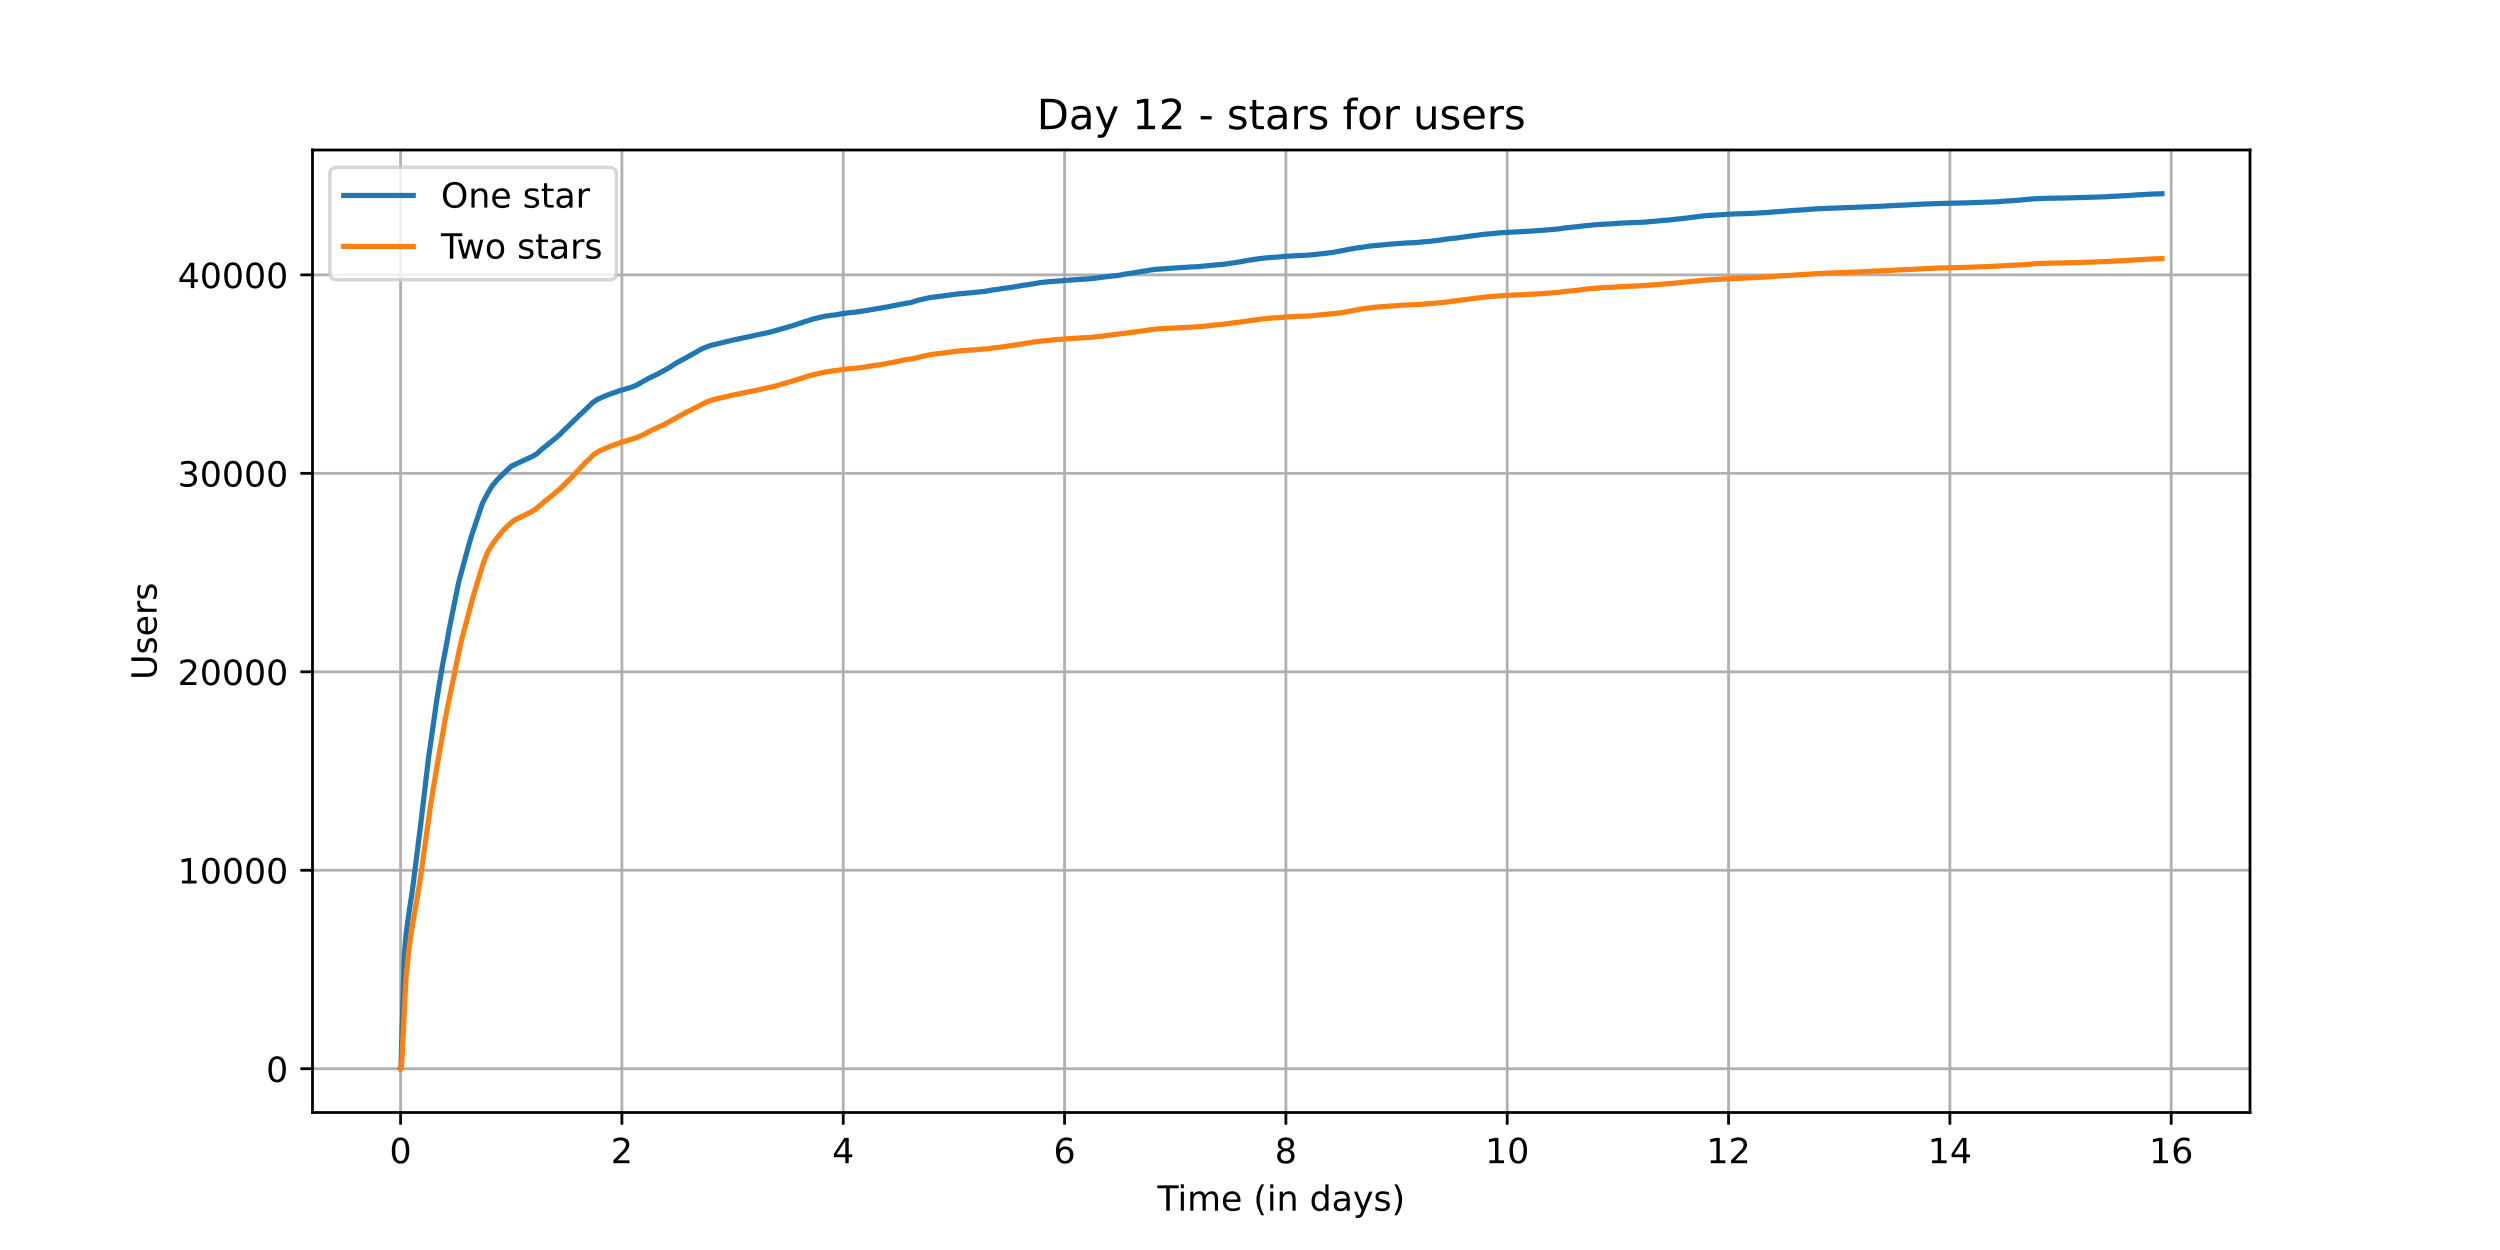 <?xml version="1.0" encoding="utf-8" standalone="no"?>
<!DOCTYPE svg PUBLIC "-//W3C//DTD SVG 1.1//EN"
  "http://www.w3.org/Graphics/SVG/1.1/DTD/svg11.dtd">
<!-- Created with matplotlib (https://matplotlib.org/) -->
<svg height="360pt" version="1.1" viewBox="0 0 720 360" width="720pt" xmlns="http://www.w3.org/2000/svg" xmlns:xlink="http://www.w3.org/1999/xlink">
 <defs>
  <style type="text/css">*{stroke-linecap:butt;stroke-linejoin:round;}</style>
 </defs>
 <g id="figure_1">
  <g id="patch_1">
   <path d="M 0 360 
L 720 360 
L 720 0 
L 0 0 
z
" style="fill:#ffffff;"/>
  </g>
  <g id="axes_1">
   <g id="patch_2">
    <path d="M 90 320.4 
L 648 320.4 
L 648 43.2 
L 90 43.2 
z
" style="fill:#ffffff;"/>
   </g>
   <g id="matplotlib.axis_1">
    <g id="xtick_1">
     <g id="line2d_1">
      <path clip-path="url(#p2340f9e978)" d="M 115.364 320.4 
L 115.364 43.2 
" style="fill:none;stroke:#b0b0b0;stroke-linecap:square;stroke-width:0.8;"/>
     </g>
     <g id="line2d_2">
      <defs>
       <path d="M 0 0 
L 0 3.5 
" id="m870598b0ab" style="stroke:#000000;stroke-width:0.8;"/>
      </defs>
      <g>
       <use style="stroke:#000000;stroke-width:0.8;" x="115.364" xlink:href="#m870598b0ab" y="320.4"/>
      </g>
     </g>
     <g id="text_1">
      <!-- 0 -->
      <g transform="translate(112.182 334.998)scale(0.1 -0.1)">
       <defs>
        <path d="M 31.781 66.406 
Q 24.172 66.406 20.328 58.906 
Q 16.5 51.422 16.5 36.375 
Q 16.5 21.391 20.328 13.891 
Q 24.172 6.391 31.781 6.391 
Q 39.453 6.391 43.281 13.891 
Q 47.125 21.391 47.125 36.375 
Q 47.125 51.422 43.281 58.906 
Q 39.453 66.406 31.781 66.406 
z
M 31.781 74.219 
Q 44.047 74.219 50.516 64.516 
Q 56.984 54.828 56.984 36.375 
Q 56.984 17.969 50.516 8.266 
Q 44.047 -1.422 31.781 -1.422 
Q 19.531 -1.422 13.062 8.266 
Q 6.594 17.969 6.594 36.375 
Q 6.594 54.828 13.062 64.516 
Q 19.531 74.219 31.781 74.219 
z
" id="DejaVuSans-48"/>
       </defs>
       <use xlink:href="#DejaVuSans-48"/>
      </g>
     </g>
    </g>
    <g id="xtick_2">
     <g id="line2d_3">
      <path clip-path="url(#p2340f9e978)" d="M 179.106 320.4 
L 179.106 43.2 
" style="fill:none;stroke:#b0b0b0;stroke-linecap:square;stroke-width:0.8;"/>
     </g>
     <g id="line2d_4">
      <g>
       <use style="stroke:#000000;stroke-width:0.8;" x="179.106" xlink:href="#m870598b0ab" y="320.4"/>
      </g>
     </g>
     <g id="text_2">
      <!-- 2 -->
      <g transform="translate(175.925 334.998)scale(0.1 -0.1)">
       <defs>
        <path d="M 19.188 8.297 
L 53.609 8.297 
L 53.609 0 
L 7.328 0 
L 7.328 8.297 
Q 12.938 14.109 22.625 23.891 
Q 32.328 33.688 34.812 36.531 
Q 39.547 41.844 41.422 45.531 
Q 43.312 49.219 43.312 52.781 
Q 43.312 58.594 39.234 62.25 
Q 35.156 65.922 28.609 65.922 
Q 23.969 65.922 18.812 64.312 
Q 13.672 62.703 7.812 59.422 
L 7.812 69.391 
Q 13.766 71.781 18.938 73 
Q 24.125 74.219 28.422 74.219 
Q 39.75 74.219 46.484 68.547 
Q 53.219 62.891 53.219 53.422 
Q 53.219 48.922 51.531 44.891 
Q 49.859 40.875 45.406 35.406 
Q 44.188 33.984 37.641 27.219 
Q 31.109 20.453 19.188 8.297 
z
" id="DejaVuSans-50"/>
       </defs>
       <use xlink:href="#DejaVuSans-50"/>
      </g>
     </g>
    </g>
    <g id="xtick_3">
     <g id="line2d_5">
      <path clip-path="url(#p2340f9e978)" d="M 242.849 320.4 
L 242.849 43.2 
" style="fill:none;stroke:#b0b0b0;stroke-linecap:square;stroke-width:0.8;"/>
     </g>
     <g id="line2d_6">
      <g>
       <use style="stroke:#000000;stroke-width:0.8;" x="242.849" xlink:href="#m870598b0ab" y="320.4"/>
      </g>
     </g>
     <g id="text_3">
      <!-- 4 -->
      <g transform="translate(239.668 334.998)scale(0.1 -0.1)">
       <defs>
        <path d="M 37.797 64.312 
L 12.891 25.391 
L 37.797 25.391 
z
M 35.203 72.906 
L 47.609 72.906 
L 47.609 25.391 
L 58.016 25.391 
L 58.016 17.188 
L 47.609 17.188 
L 47.609 0 
L 37.797 0 
L 37.797 17.188 
L 4.891 17.188 
L 4.891 26.703 
z
" id="DejaVuSans-52"/>
       </defs>
       <use xlink:href="#DejaVuSans-52"/>
      </g>
     </g>
    </g>
    <g id="xtick_4">
     <g id="line2d_7">
      <path clip-path="url(#p2340f9e978)" d="M 306.592 320.4 
L 306.592 43.2 
" style="fill:none;stroke:#b0b0b0;stroke-linecap:square;stroke-width:0.8;"/>
     </g>
     <g id="line2d_8">
      <g>
       <use style="stroke:#000000;stroke-width:0.8;" x="306.592" xlink:href="#m870598b0ab" y="320.4"/>
      </g>
     </g>
     <g id="text_4">
      <!-- 6 -->
      <g transform="translate(303.411 334.998)scale(0.1 -0.1)">
       <defs>
        <path d="M 33.016 40.375 
Q 26.375 40.375 22.484 35.828 
Q 18.609 31.297 18.609 23.391 
Q 18.609 15.531 22.484 10.953 
Q 26.375 6.391 33.016 6.391 
Q 39.656 6.391 43.531 10.953 
Q 47.406 15.531 47.406 23.391 
Q 47.406 31.297 43.531 35.828 
Q 39.656 40.375 33.016 40.375 
z
M 52.594 71.297 
L 52.594 62.312 
Q 48.875 64.062 45.094 64.984 
Q 41.312 65.922 37.594 65.922 
Q 27.828 65.922 22.672 59.328 
Q 17.531 52.734 16.797 39.406 
Q 19.672 43.656 24.016 45.922 
Q 28.375 48.188 33.594 48.188 
Q 44.578 48.188 50.953 41.516 
Q 57.328 34.859 57.328 23.391 
Q 57.328 12.156 50.688 5.359 
Q 44.047 -1.422 33.016 -1.422 
Q 20.359 -1.422 13.672 8.266 
Q 6.984 17.969 6.984 36.375 
Q 6.984 53.656 15.188 63.938 
Q 23.391 74.219 37.203 74.219 
Q 40.922 74.219 44.703 73.484 
Q 48.484 72.75 52.594 71.297 
z
" id="DejaVuSans-54"/>
       </defs>
       <use xlink:href="#DejaVuSans-54"/>
      </g>
     </g>
    </g>
    <g id="xtick_5">
     <g id="line2d_9">
      <path clip-path="url(#p2340f9e978)" d="M 370.335 320.4 
L 370.335 43.2 
" style="fill:none;stroke:#b0b0b0;stroke-linecap:square;stroke-width:0.8;"/>
     </g>
     <g id="line2d_10">
      <g>
       <use style="stroke:#000000;stroke-width:0.8;" x="370.335" xlink:href="#m870598b0ab" y="320.4"/>
      </g>
     </g>
     <g id="text_5">
      <!-- 8 -->
      <g transform="translate(367.153 334.998)scale(0.1 -0.1)">
       <defs>
        <path d="M 31.781 34.625 
Q 24.75 34.625 20.719 30.859 
Q 16.703 27.094 16.703 20.516 
Q 16.703 13.922 20.719 10.156 
Q 24.75 6.391 31.781 6.391 
Q 38.812 6.391 42.859 10.172 
Q 46.922 13.969 46.922 20.516 
Q 46.922 27.094 42.891 30.859 
Q 38.875 34.625 31.781 34.625 
z
M 21.922 38.812 
Q 15.578 40.375 12.031 44.719 
Q 8.5 49.078 8.5 55.328 
Q 8.5 64.062 14.719 69.141 
Q 20.953 74.219 31.781 74.219 
Q 42.672 74.219 48.875 69.141 
Q 55.078 64.062 55.078 55.328 
Q 55.078 49.078 51.531 44.719 
Q 48 40.375 41.703 38.812 
Q 48.828 37.156 52.797 32.312 
Q 56.781 27.484 56.781 20.516 
Q 56.781 9.906 50.312 4.234 
Q 43.844 -1.422 31.781 -1.422 
Q 19.734 -1.422 13.25 4.234 
Q 6.781 9.906 6.781 20.516 
Q 6.781 27.484 10.781 32.312 
Q 14.797 37.156 21.922 38.812 
z
M 18.312 54.391 
Q 18.312 48.734 21.844 45.562 
Q 25.391 42.391 31.781 42.391 
Q 38.141 42.391 41.719 45.562 
Q 45.312 48.734 45.312 54.391 
Q 45.312 60.062 41.719 63.234 
Q 38.141 66.406 31.781 66.406 
Q 25.391 66.406 21.844 63.234 
Q 18.312 60.062 18.312 54.391 
z
" id="DejaVuSans-56"/>
       </defs>
       <use xlink:href="#DejaVuSans-56"/>
      </g>
     </g>
    </g>
    <g id="xtick_6">
     <g id="line2d_11">
      <path clip-path="url(#p2340f9e978)" d="M 434.077 320.4 
L 434.077 43.2 
" style="fill:none;stroke:#b0b0b0;stroke-linecap:square;stroke-width:0.8;"/>
     </g>
     <g id="line2d_12">
      <g>
       <use style="stroke:#000000;stroke-width:0.8;" x="434.077" xlink:href="#m870598b0ab" y="320.4"/>
      </g>
     </g>
     <g id="text_6">
      <!-- 10 -->
      <g transform="translate(427.715 334.998)scale(0.1 -0.1)">
       <defs>
        <path d="M 12.406 8.297 
L 28.516 8.297 
L 28.516 63.922 
L 10.984 60.406 
L 10.984 69.391 
L 28.422 72.906 
L 38.281 72.906 
L 38.281 8.297 
L 54.391 8.297 
L 54.391 0 
L 12.406 0 
z
" id="DejaVuSans-49"/>
       </defs>
       <use xlink:href="#DejaVuSans-49"/>
       <use x="63.623" xlink:href="#DejaVuSans-48"/>
      </g>
     </g>
    </g>
    <g id="xtick_7">
     <g id="line2d_13">
      <path clip-path="url(#p2340f9e978)" d="M 497.82 320.4 
L 497.82 43.2 
" style="fill:none;stroke:#b0b0b0;stroke-linecap:square;stroke-width:0.8;"/>
     </g>
     <g id="line2d_14">
      <g>
       <use style="stroke:#000000;stroke-width:0.8;" x="497.82" xlink:href="#m870598b0ab" y="320.4"/>
      </g>
     </g>
     <g id="text_7">
      <!-- 12 -->
      <g transform="translate(491.458 334.998)scale(0.1 -0.1)">
       <use xlink:href="#DejaVuSans-49"/>
       <use x="63.623" xlink:href="#DejaVuSans-50"/>
      </g>
     </g>
    </g>
    <g id="xtick_8">
     <g id="line2d_15">
      <path clip-path="url(#p2340f9e978)" d="M 561.563 320.4 
L 561.563 43.2 
" style="fill:none;stroke:#b0b0b0;stroke-linecap:square;stroke-width:0.8;"/>
     </g>
     <g id="line2d_16">
      <g>
       <use style="stroke:#000000;stroke-width:0.8;" x="561.563" xlink:href="#m870598b0ab" y="320.4"/>
      </g>
     </g>
     <g id="text_8">
      <!-- 14 -->
      <g transform="translate(555.2 334.998)scale(0.1 -0.1)">
       <use xlink:href="#DejaVuSans-49"/>
       <use x="63.623" xlink:href="#DejaVuSans-52"/>
      </g>
     </g>
    </g>
    <g id="xtick_9">
     <g id="line2d_17">
      <path clip-path="url(#p2340f9e978)" d="M 625.306 320.4 
L 625.306 43.2 
" style="fill:none;stroke:#b0b0b0;stroke-linecap:square;stroke-width:0.8;"/>
     </g>
     <g id="line2d_18">
      <g>
       <use style="stroke:#000000;stroke-width:0.8;" x="625.306" xlink:href="#m870598b0ab" y="320.4"/>
      </g>
     </g>
     <g id="text_9">
      <!-- 16 -->
      <g transform="translate(618.943 334.998)scale(0.1 -0.1)">
       <use xlink:href="#DejaVuSans-49"/>
       <use x="63.623" xlink:href="#DejaVuSans-54"/>
      </g>
     </g>
    </g>
    <g id="text_10">
     <!-- Time (in days) -->
     <g transform="translate(333.327 348.677)scale(0.1 -0.1)">
      <defs>
       <path d="M -0.297 72.906 
L 61.375 72.906 
L 61.375 64.594 
L 35.5 64.594 
L 35.5 0 
L 25.594 0 
L 25.594 64.594 
L -0.297 64.594 
z
" id="DejaVuSans-84"/>
       <path d="M 9.422 54.688 
L 18.406 54.688 
L 18.406 0 
L 9.422 0 
z
M 9.422 75.984 
L 18.406 75.984 
L 18.406 64.594 
L 9.422 64.594 
z
" id="DejaVuSans-105"/>
       <path d="M 52 44.188 
Q 55.375 50.25 60.062 53.125 
Q 64.75 56 71.094 56 
Q 79.641 56 84.281 50.016 
Q 88.922 44.047 88.922 33.016 
L 88.922 0 
L 79.891 0 
L 79.891 32.719 
Q 79.891 40.578 77.094 44.375 
Q 74.312 48.188 68.609 48.188 
Q 61.625 48.188 57.562 43.547 
Q 53.516 38.922 53.516 30.906 
L 53.516 0 
L 44.484 0 
L 44.484 32.719 
Q 44.484 40.625 41.703 44.406 
Q 38.922 48.188 33.109 48.188 
Q 26.219 48.188 22.156 43.531 
Q 18.109 38.875 18.109 30.906 
L 18.109 0 
L 9.078 0 
L 9.078 54.688 
L 18.109 54.688 
L 18.109 46.188 
Q 21.188 51.219 25.484 53.609 
Q 29.781 56 35.688 56 
Q 41.656 56 45.828 52.969 
Q 50 49.953 52 44.188 
z
" id="DejaVuSans-109"/>
       <path d="M 56.203 29.594 
L 56.203 25.203 
L 14.891 25.203 
Q 15.484 15.922 20.484 11.062 
Q 25.484 6.203 34.422 6.203 
Q 39.594 6.203 44.453 7.469 
Q 49.312 8.734 54.109 11.281 
L 54.109 2.781 
Q 49.266 0.734 44.188 -0.344 
Q 39.109 -1.422 33.891 -1.422 
Q 20.797 -1.422 13.156 6.188 
Q 5.516 13.812 5.516 26.812 
Q 5.516 40.234 12.766 48.109 
Q 20.016 56 32.328 56 
Q 43.359 56 49.781 48.891 
Q 56.203 41.797 56.203 29.594 
z
M 47.219 32.234 
Q 47.125 39.594 43.094 43.984 
Q 39.062 48.391 32.422 48.391 
Q 24.906 48.391 20.391 44.141 
Q 15.875 39.891 15.188 32.172 
z
" id="DejaVuSans-101"/>
       <path id="DejaVuSans-32"/>
       <path d="M 31 75.875 
Q 24.469 64.656 21.281 53.656 
Q 18.109 42.672 18.109 31.391 
Q 18.109 20.125 21.312 9.062 
Q 24.516 -2 31 -13.188 
L 23.188 -13.188 
Q 15.875 -1.703 12.234 9.375 
Q 8.594 20.453 8.594 31.391 
Q 8.594 42.281 12.203 53.312 
Q 15.828 64.359 23.188 75.875 
z
" id="DejaVuSans-40"/>
       <path d="M 54.891 33.016 
L 54.891 0 
L 45.906 0 
L 45.906 32.719 
Q 45.906 40.484 42.875 44.328 
Q 39.844 48.188 33.797 48.188 
Q 26.516 48.188 22.312 43.547 
Q 18.109 38.922 18.109 30.906 
L 18.109 0 
L 9.078 0 
L 9.078 54.688 
L 18.109 54.688 
L 18.109 46.188 
Q 21.344 51.125 25.703 53.562 
Q 30.078 56 35.797 56 
Q 45.219 56 50.047 50.172 
Q 54.891 44.344 54.891 33.016 
z
" id="DejaVuSans-110"/>
       <path d="M 45.406 46.391 
L 45.406 75.984 
L 54.391 75.984 
L 54.391 0 
L 45.406 0 
L 45.406 8.203 
Q 42.578 3.328 38.25 0.953 
Q 33.938 -1.422 27.875 -1.422 
Q 17.969 -1.422 11.734 6.484 
Q 5.516 14.406 5.516 27.297 
Q 5.516 40.188 11.734 48.094 
Q 17.969 56 27.875 56 
Q 33.938 56 38.25 53.625 
Q 42.578 51.266 45.406 46.391 
z
M 14.797 27.297 
Q 14.797 17.391 18.875 11.75 
Q 22.953 6.109 30.078 6.109 
Q 37.203 6.109 41.297 11.75 
Q 45.406 17.391 45.406 27.297 
Q 45.406 37.203 41.297 42.844 
Q 37.203 48.484 30.078 48.484 
Q 22.953 48.484 18.875 42.844 
Q 14.797 37.203 14.797 27.297 
z
" id="DejaVuSans-100"/>
       <path d="M 34.281 27.484 
Q 23.391 27.484 19.188 25 
Q 14.984 22.516 14.984 16.5 
Q 14.984 11.719 18.141 8.906 
Q 21.297 6.109 26.703 6.109 
Q 34.188 6.109 38.703 11.406 
Q 43.219 16.703 43.219 25.484 
L 43.219 27.484 
z
M 52.203 31.203 
L 52.203 0 
L 43.219 0 
L 43.219 8.297 
Q 40.141 3.328 35.547 0.953 
Q 30.953 -1.422 24.312 -1.422 
Q 15.922 -1.422 10.953 3.297 
Q 6 8.016 6 15.922 
Q 6 25.141 12.172 29.828 
Q 18.359 34.516 30.609 34.516 
L 43.219 34.516 
L 43.219 35.406 
Q 43.219 41.609 39.141 45 
Q 35.062 48.391 27.688 48.391 
Q 23 48.391 18.547 47.266 
Q 14.109 46.141 10.016 43.891 
L 10.016 52.203 
Q 14.938 54.109 19.578 55.047 
Q 24.219 56 28.609 56 
Q 40.484 56 46.344 49.844 
Q 52.203 43.703 52.203 31.203 
z
" id="DejaVuSans-97"/>
       <path d="M 32.172 -5.078 
Q 28.375 -14.844 24.75 -17.812 
Q 21.141 -20.797 15.094 -20.797 
L 7.906 -20.797 
L 7.906 -13.281 
L 13.188 -13.281 
Q 16.891 -13.281 18.938 -11.516 
Q 21 -9.766 23.484 -3.219 
L 25.094 0.875 
L 2.984 54.688 
L 12.5 54.688 
L 29.594 11.922 
L 46.688 54.688 
L 56.203 54.688 
z
" id="DejaVuSans-121"/>
       <path d="M 44.281 53.078 
L 44.281 44.578 
Q 40.484 46.531 36.375 47.5 
Q 32.281 48.484 27.875 48.484 
Q 21.188 48.484 17.844 46.438 
Q 14.5 44.391 14.5 40.281 
Q 14.5 37.156 16.891 35.375 
Q 19.281 33.594 26.516 31.984 
L 29.594 31.297 
Q 39.156 29.25 43.188 25.516 
Q 47.219 21.781 47.219 15.094 
Q 47.219 7.469 41.188 3.016 
Q 35.156 -1.422 24.609 -1.422 
Q 20.219 -1.422 15.453 -0.562 
Q 10.688 0.297 5.422 2 
L 5.422 11.281 
Q 10.406 8.688 15.234 7.391 
Q 20.062 6.109 24.812 6.109 
Q 31.156 6.109 34.562 8.281 
Q 37.984 10.453 37.984 14.406 
Q 37.984 18.062 35.516 20.016 
Q 33.062 21.969 24.703 23.781 
L 21.578 24.516 
Q 13.234 26.266 9.516 29.906 
Q 5.812 33.547 5.812 39.891 
Q 5.812 47.609 11.281 51.797 
Q 16.75 56 26.812 56 
Q 31.781 56 36.172 55.266 
Q 40.578 54.547 44.281 53.078 
z
" id="DejaVuSans-115"/>
       <path d="M 8.016 75.875 
L 15.828 75.875 
Q 23.141 64.359 26.781 53.312 
Q 30.422 42.281 30.422 31.391 
Q 30.422 20.453 26.781 9.375 
Q 23.141 -1.703 15.828 -13.188 
L 8.016 -13.188 
Q 14.5 -2 17.703 9.062 
Q 20.906 20.125 20.906 31.391 
Q 20.906 42.672 17.703 53.656 
Q 14.5 64.656 8.016 75.875 
z
" id="DejaVuSans-41"/>
      </defs>
      <use xlink:href="#DejaVuSans-84"/>
      <use x="57.959" xlink:href="#DejaVuSans-105"/>
      <use x="85.742" xlink:href="#DejaVuSans-109"/>
      <use x="183.154" xlink:href="#DejaVuSans-101"/>
      <use x="244.678" xlink:href="#DejaVuSans-32"/>
      <use x="276.465" xlink:href="#DejaVuSans-40"/>
      <use x="315.479" xlink:href="#DejaVuSans-105"/>
      <use x="343.262" xlink:href="#DejaVuSans-110"/>
      <use x="406.641" xlink:href="#DejaVuSans-32"/>
      <use x="438.428" xlink:href="#DejaVuSans-100"/>
      <use x="501.904" xlink:href="#DejaVuSans-97"/>
      <use x="563.184" xlink:href="#DejaVuSans-121"/>
      <use x="622.363" xlink:href="#DejaVuSans-115"/>
      <use x="674.463" xlink:href="#DejaVuSans-41"/>
     </g>
    </g>
   </g>
   <g id="matplotlib.axis_2">
    <g id="ytick_1">
     <g id="line2d_19">
      <path clip-path="url(#p2340f9e978)" d="M 90 307.8 
L 648 307.8 
" style="fill:none;stroke:#b0b0b0;stroke-linecap:square;stroke-width:0.8;"/>
     </g>
     <g id="line2d_20">
      <defs>
       <path d="M 0 0 
L -3.5 0 
" id="mbbb32812d2" style="stroke:#000000;stroke-width:0.8;"/>
      </defs>
      <g>
       <use style="stroke:#000000;stroke-width:0.8;" x="90" xlink:href="#mbbb32812d2" y="307.8"/>
      </g>
     </g>
     <g id="text_11">
      <!-- 0 -->
      <g transform="translate(76.638 311.599)scale(0.1 -0.1)">
       <use xlink:href="#DejaVuSans-48"/>
      </g>
     </g>
    </g>
    <g id="ytick_2">
     <g id="line2d_21">
      <path clip-path="url(#p2340f9e978)" d="M 90 250.64 
L 648 250.64 
" style="fill:none;stroke:#b0b0b0;stroke-linecap:square;stroke-width:0.8;"/>
     </g>
     <g id="line2d_22">
      <g>
       <use style="stroke:#000000;stroke-width:0.8;" x="90" xlink:href="#mbbb32812d2" y="250.64"/>
      </g>
     </g>
     <g id="text_12">
      <!-- 10000 -->
      <g transform="translate(51.188 254.44)scale(0.1 -0.1)">
       <use xlink:href="#DejaVuSans-49"/>
       <use x="63.623" xlink:href="#DejaVuSans-48"/>
       <use x="127.246" xlink:href="#DejaVuSans-48"/>
       <use x="190.869" xlink:href="#DejaVuSans-48"/>
       <use x="254.492" xlink:href="#DejaVuSans-48"/>
      </g>
     </g>
    </g>
    <g id="ytick_3">
     <g id="line2d_23">
      <path clip-path="url(#p2340f9e978)" d="M 90 193.481 
L 648 193.481 
" style="fill:none;stroke:#b0b0b0;stroke-linecap:square;stroke-width:0.8;"/>
     </g>
     <g id="line2d_24">
      <g>
       <use style="stroke:#000000;stroke-width:0.8;" x="90" xlink:href="#mbbb32812d2" y="193.481"/>
      </g>
     </g>
     <g id="text_13">
      <!-- 20000 -->
      <g transform="translate(51.188 197.28)scale(0.1 -0.1)">
       <use xlink:href="#DejaVuSans-50"/>
       <use x="63.623" xlink:href="#DejaVuSans-48"/>
       <use x="127.246" xlink:href="#DejaVuSans-48"/>
       <use x="190.869" xlink:href="#DejaVuSans-48"/>
       <use x="254.492" xlink:href="#DejaVuSans-48"/>
      </g>
     </g>
    </g>
    <g id="ytick_4">
     <g id="line2d_25">
      <path clip-path="url(#p2340f9e978)" d="M 90 136.321 
L 648 136.321 
" style="fill:none;stroke:#b0b0b0;stroke-linecap:square;stroke-width:0.8;"/>
     </g>
     <g id="line2d_26">
      <g>
       <use style="stroke:#000000;stroke-width:0.8;" x="90" xlink:href="#mbbb32812d2" y="136.321"/>
      </g>
     </g>
     <g id="text_14">
      <!-- 30000 -->
      <g transform="translate(51.188 140.12)scale(0.1 -0.1)">
       <defs>
        <path d="M 40.578 39.312 
Q 47.656 37.797 51.625 33 
Q 55.609 28.219 55.609 21.188 
Q 55.609 10.406 48.188 4.484 
Q 40.766 -1.422 27.094 -1.422 
Q 22.516 -1.422 17.656 -0.516 
Q 12.797 0.391 7.625 2.203 
L 7.625 11.719 
Q 11.719 9.328 16.594 8.109 
Q 21.484 6.891 26.812 6.891 
Q 36.078 6.891 40.938 10.547 
Q 45.797 14.203 45.797 21.188 
Q 45.797 27.641 41.281 31.266 
Q 36.766 34.906 28.719 34.906 
L 20.219 34.906 
L 20.219 43.016 
L 29.109 43.016 
Q 36.375 43.016 40.234 45.922 
Q 44.094 48.828 44.094 54.297 
Q 44.094 59.906 40.109 62.906 
Q 36.141 65.922 28.719 65.922 
Q 24.656 65.922 20.016 65.031 
Q 15.375 64.156 9.812 62.312 
L 9.812 71.094 
Q 15.438 72.656 20.344 73.438 
Q 25.25 74.219 29.594 74.219 
Q 40.828 74.219 47.359 69.109 
Q 53.906 64.016 53.906 55.328 
Q 53.906 49.266 50.438 45.094 
Q 46.969 40.922 40.578 39.312 
z
" id="DejaVuSans-51"/>
       </defs>
       <use xlink:href="#DejaVuSans-51"/>
       <use x="63.623" xlink:href="#DejaVuSans-48"/>
       <use x="127.246" xlink:href="#DejaVuSans-48"/>
       <use x="190.869" xlink:href="#DejaVuSans-48"/>
       <use x="254.492" xlink:href="#DejaVuSans-48"/>
      </g>
     </g>
    </g>
    <g id="ytick_5">
     <g id="line2d_27">
      <path clip-path="url(#p2340f9e978)" d="M 90 79.161 
L 648 79.161 
" style="fill:none;stroke:#b0b0b0;stroke-linecap:square;stroke-width:0.8;"/>
     </g>
     <g id="line2d_28">
      <g>
       <use style="stroke:#000000;stroke-width:0.8;" x="90" xlink:href="#mbbb32812d2" y="79.161"/>
      </g>
     </g>
     <g id="text_15">
      <!-- 40000 -->
      <g transform="translate(51.188 82.96)scale(0.1 -0.1)">
       <use xlink:href="#DejaVuSans-52"/>
       <use x="63.623" xlink:href="#DejaVuSans-48"/>
       <use x="127.246" xlink:href="#DejaVuSans-48"/>
       <use x="190.869" xlink:href="#DejaVuSans-48"/>
       <use x="254.492" xlink:href="#DejaVuSans-48"/>
      </g>
     </g>
    </g>
    <g id="text_16">
     <!-- Users -->
     <g transform="translate(45.108 195.801)rotate(-90)scale(0.1 -0.1)">
      <defs>
       <path d="M 8.688 72.906 
L 18.609 72.906 
L 18.609 28.609 
Q 18.609 16.891 22.844 11.734 
Q 27.094 6.594 36.625 6.594 
Q 46.094 6.594 50.344 11.734 
Q 54.594 16.891 54.594 28.609 
L 54.594 72.906 
L 64.5 72.906 
L 64.5 27.391 
Q 64.5 13.141 57.438 5.859 
Q 50.391 -1.422 36.625 -1.422 
Q 22.797 -1.422 15.734 5.859 
Q 8.688 13.141 8.688 27.391 
z
" id="DejaVuSans-85"/>
       <path d="M 41.109 46.297 
Q 39.594 47.172 37.812 47.578 
Q 36.031 48 33.891 48 
Q 26.266 48 22.188 43.047 
Q 18.109 38.094 18.109 28.812 
L 18.109 0 
L 9.078 0 
L 9.078 54.688 
L 18.109 54.688 
L 18.109 46.188 
Q 20.953 51.172 25.484 53.578 
Q 30.031 56 36.531 56 
Q 37.453 56 38.578 55.875 
Q 39.703 55.766 41.062 55.516 
z
" id="DejaVuSans-114"/>
      </defs>
      <use xlink:href="#DejaVuSans-85"/>
      <use x="73.193" xlink:href="#DejaVuSans-115"/>
      <use x="125.293" xlink:href="#DejaVuSans-101"/>
      <use x="186.816" xlink:href="#DejaVuSans-114"/>
      <use x="227.93" xlink:href="#DejaVuSans-115"/>
     </g>
    </g>
   </g>
   <g id="line2d_29">
    <path clip-path="url(#p2340f9e978)" d="M 115.364 307.8 
L 115.44 307.749 
L 115.506 306.537 
L 116.405 275.516 
L 116.932 269.263 
L 117.414 265.542 
L 117.853 262.381 
L 118.16 260.397 
L 118.555 257.888 
L 118.752 256.591 
L 121.187 237.219 
L 123.405 218.385 
L 125.839 201.294 
L 126.08 199.825 
L 126.892 194.83 
L 127.506 191.286 
L 128.186 187.77 
L 129.393 181.14 
L 129.634 179.882 
L 132.112 167.65 
L 134.613 158.396 
L 135.512 155.281 
L 135.841 154.189 
L 138.89 145.089 
L 140.491 141.98 
L 141.456 140.419 
L 141.653 140.133 
L 141.916 139.722 
L 142.75 138.704 
L 143.079 138.31 
L 143.167 138.213 
L 146.084 135.349 
L 146.193 135.246 
L 147.114 134.4 
L 147.424 134.177 
L 147.929 133.949 
L 148.126 133.869 
L 148.587 133.64 
L 150.626 132.691 
L 150.846 132.588 
L 152.841 131.662 
L 153.368 131.428 
L 153.675 131.262 
L 154.815 130.542 
L 155.342 130.005 
L 155.561 129.782 
L 159.816 126.352 
L 160.145 126.089 
L 160.321 125.929 
L 160.672 125.586 
L 161.09 125.289 
L 161.265 125.123 
L 161.682 124.66 
L 161.967 124.369 
L 162.691 123.671 
L 164.994 121.442 
L 165.279 121.179 
L 165.696 120.733 
L 165.893 120.585 
L 166.156 120.328 
L 166.617 119.836 
L 166.858 119.613 
L 167.955 118.601 
L 168.065 118.51 
L 170.675 115.966 
L 171.596 115.36 
L 171.881 115.12 
L 172.167 114.977 
L 173.965 114.171 
L 174.865 113.823 
L 175.062 113.737 
L 175.281 113.634 
L 175.501 113.56 
L 176.97 113.068 
L 177.189 112.983 
L 178.067 112.645 
L 178.681 112.44 
L 179.01 112.348 
L 179.207 112.291 
L 179.602 112.188 
L 179.909 112.085 
L 180.326 111.977 
L 182.3 111.365 
L 182.498 111.268 
L 183.309 110.948 
L 183.638 110.753 
L 184.011 110.542 
L 186.556 109.09 
L 186.797 108.953 
L 189.166 107.827 
L 189.385 107.724 
L 192.744 105.883 
L 192.941 105.758 
L 193.226 105.569 
L 194.389 104.792 
L 196.758 103.454 
L 196.978 103.38 
L 197.394 103.163 
L 197.636 103.014 
L 197.811 102.905 
L 200.422 101.442 
L 200.751 101.253 
L 201.454 100.836 
L 201.673 100.745 
L 202.09 100.465 
L 203.121 100.047 
L 203.45 99.939 
L 203.647 99.876 
L 204.481 99.55 
L 204.701 99.481 
L 211.239 97.904 
L 211.809 97.795 
L 214.553 97.201 
L 215.19 97.092 
L 218.57 96.315 
L 219.184 96.206 
L 221.575 95.692 
L 221.992 95.583 
L 227.081 94.148 
L 227.278 94.097 
L 227.563 93.994 
L 228.024 93.868 
L 228.353 93.771 
L 228.66 93.663 
L 229.055 93.554 
L 229.801 93.285 
L 230.108 93.177 
L 231.776 92.634 
L 232.325 92.468 
L 232.675 92.371 
L 232.895 92.302 
L 233.202 92.194 
L 233.531 92.091 
L 233.817 91.954 
L 237.656 91.056 
L 238.358 90.948 
L 238.666 90.913 
L 239.412 90.805 
L 240.026 90.753 
L 240.794 90.645 
L 242.088 90.416 
L 242.768 90.307 
L 243.579 90.204 
L 244.347 90.096 
L 245.071 90.022 
L 246.211 89.913 
L 247.11 89.793 
L 247.834 89.69 
L 248.185 89.627 
L 249.04 89.519 
L 250.466 89.261 
L 251.08 89.153 
L 252.484 88.901 
L 253.274 88.793 
L 253.603 88.747 
L 254.108 88.644 
L 254.371 88.575 
L 255.161 88.467 
L 257.07 88.084 
L 257.552 87.981 
L 257.903 87.912 
L 258.605 87.809 
L 259.088 87.678 
L 259.79 87.569 
L 261.304 87.289 
L 262.072 87.186 
L 262.533 87.072 
L 264.333 86.5 
L 264.618 86.415 
L 267.448 85.786 
L 268.041 85.677 
L 268.414 85.609 
L 269.467 85.5 
L 270.323 85.392 
L 271.135 85.283 
L 272.012 85.169 
L 272.912 85.06 
L 273.833 84.929 
L 274.512 84.826 
L 274.775 84.803 
L 275.456 84.7 
L 275.631 84.671 
L 276.925 84.563 
L 277.606 84.5 
L 278.616 84.391 
L 279.187 84.357 
L 280.415 84.248 
L 281.205 84.157 
L 282.302 84.048 
L 282.916 84.003 
L 283.75 83.894 
L 284.101 83.837 
L 285.833 83.494 
L 286.952 83.385 
L 288.202 83.174 
L 288.904 83.065 
L 289.738 82.962 
L 290.593 82.854 
L 291.536 82.717 
L 292.194 82.608 
L 293.467 82.385 
L 294.059 82.282 
L 294.477 82.185 
L 295.355 82.076 
L 296.101 81.991 
L 296.583 81.888 
L 296.956 81.819 
L 297.769 81.71 
L 298.844 81.539 
L 299.349 81.43 
L 299.7 81.373 
L 300.797 81.265 
L 301.498 81.19 
L 302.508 81.082 
L 302.99 81.065 
L 304.481 80.956 
L 305.03 80.922 
L 306.389 80.813 
L 307.091 80.744 
L 308.495 80.636 
L 309.131 80.584 
L 310.886 80.476 
L 311.456 80.442 
L 313.299 80.333 
L 313.934 80.276 
L 314.921 80.167 
L 315.756 80.064 
L 316.655 79.961 
L 316.984 79.91 
L 317.795 79.801 
L 318.804 79.653 
L 319.879 79.544 
L 320.581 79.47 
L 321.677 79.361 
L 322.687 79.213 
L 323.125 79.11 
L 323.542 79.018 
L 324.244 78.91 
L 325.144 78.784 
L 325.912 78.675 
L 327.053 78.487 
L 327.668 78.378 
L 328.962 78.149 
L 329.928 78.041 
L 330.191 77.967 
L 331.508 77.738 
L 332.386 77.629 
L 333.197 77.526 
L 335.282 77.424 
L 335.567 77.389 
L 336.927 77.281 
L 337.519 77.235 
L 339.252 77.126 
L 340.941 77.018 
L 342.608 76.915 
L 342.871 76.892 
L 345.109 76.783 
L 345.788 76.72 
L 346.951 76.618 
L 347.215 76.595 
L 348.158 76.486 
L 348.859 76.412 
L 350.11 76.309 
L 350.395 76.28 
L 351.82 76.172 
L 352.522 76.103 
L 353.247 76 
L 353.553 75.96 
L 354.146 75.852 
L 354.958 75.749 
L 355.594 75.64 
L 355.989 75.554 
L 356.932 75.446 
L 358.402 75.177 
L 359.015 75.069 
L 359.454 74.96 
L 360.288 74.851 
L 361.363 74.686 
L 362.086 74.577 
L 362.986 74.451 
L 364.082 74.343 
L 364.916 74.234 
L 366.583 74.125 
L 367.219 74.074 
L 368.601 73.965 
L 369.302 73.891 
L 370.926 73.782 
L 371.43 73.76 
L 373.273 73.651 
L 373.536 73.628 
L 376.102 73.52 
L 376.65 73.485 
L 377.725 73.377 
L 378.273 73.342 
L 379.151 73.234 
L 379.897 73.148 
L 381.103 73.039 
L 381.937 72.936 
L 382.748 72.828 
L 383.538 72.731 
L 384.261 72.622 
L 385.863 72.319 
L 386.477 72.211 
L 388.451 71.805 
L 389.175 71.696 
L 390.733 71.399 
L 391.83 71.29 
L 392.861 71.13 
L 393.453 71.022 
L 394.44 70.873 
L 395.427 70.764 
L 396.041 70.719 
L 397.379 70.616 
L 397.73 70.559 
L 399.155 70.45 
L 400.077 70.324 
L 401.875 70.216 
L 402.599 70.141 
L 404.266 70.033 
L 404.88 69.987 
L 407.512 69.878 
L 408.127 69.827 
L 409.422 69.718 
L 409.751 69.667 
L 411.045 69.558 
L 411.55 69.541 
L 412.318 69.433 
L 413.129 69.33 
L 414.116 69.221 
L 414.905 69.124 
L 415.52 69.021 
L 415.893 68.947 
L 416.879 68.838 
L 417.866 68.695 
L 419.248 68.587 
L 420.148 68.461 
L 420.784 68.352 
L 421.64 68.238 
L 422.473 68.129 
L 423.461 67.986 
L 424.229 67.878 
L 424.91 67.809 
L 425.787 67.706 
L 426.16 67.632 
L 426.84 67.523 
L 427.498 67.466 
L 428.683 67.358 
L 429.21 67.329 
L 430.088 67.221 
L 430.658 67.18 
L 431.821 67.078 
L 432.04 67.038 
L 434.189 66.929 
L 434.803 66.883 
L 437.019 66.775 
L 437.567 66.74 
L 439.716 66.632 
L 440.331 66.586 
L 442.305 66.477 
L 442.612 66.437 
L 444.257 66.335 
L 444.541 66.3 
L 445.945 66.192 
L 446.603 66.129 
L 447.875 66.02 
L 448.512 65.969 
L 449.345 65.86 
L 449.696 65.797 
L 450.771 65.631 
L 452.043 65.523 
L 452.921 65.409 
L 454.084 65.3 
L 454.808 65.22 
L 455.554 65.111 
L 456.322 65.02 
L 457.77 64.911 
L 458.078 64.871 
L 459.065 64.768 
L 459.284 64.728 
L 461.061 64.62 
L 461.632 64.58 
L 463.913 64.471 
L 464.527 64.42 
L 466.062 64.311 
L 466.633 64.277 
L 468.585 64.174 
L 468.848 64.157 
L 469.331 64.145 
L 472.445 64.037 
L 472.928 64.02 
L 474.507 63.911 
L 474.836 63.86 
L 476.192 63.751 
L 476.872 63.688 
L 478.013 63.579 
L 478.758 63.494 
L 480.469 63.385 
L 481.193 63.305 
L 482.158 63.202 
L 482.509 63.134 
L 483.737 63.025 
L 484.483 62.939 
L 485.426 62.831 
L 486.282 62.722 
L 487.182 62.613 
L 487.379 62.562 
L 488.41 62.453 
L 489.157 62.373 
L 489.727 62.276 
L 489.925 62.248 
L 491.066 62.139 
L 491.724 62.076 
L 493.567 61.968 
L 494.159 61.928 
L 496.112 61.819 
L 496.726 61.773 
L 498.656 61.665 
L 499.227 61.625 
L 502.911 61.516 
L 503.416 61.493 
L 506.026 61.385 
L 506.706 61.316 
L 508.899 61.207 
L 509.601 61.139 
L 511.07 61.03 
L 511.685 60.984 
L 513.176 60.876 
L 513.768 60.83 
L 515.15 60.721 
L 515.808 60.659 
L 517.41 60.55 
L 517.958 60.521 
L 519.626 60.413 
L 520.174 60.378 
L 521.425 60.27 
L 522.062 60.213 
L 524.058 60.104 
L 524.585 60.081 
L 527.283 59.973 
L 527.766 59.956 
L 530.595 59.847 
L 530.858 59.83 
L 533.819 59.721 
L 534.324 59.704 
L 536.956 59.595 
L 537.46 59.573 
L 540.356 59.464 
L 540.86 59.441 
L 542.878 59.332 
L 543.426 59.298 
L 545.554 59.19 
L 546.081 59.161 
L 548.647 59.052 
L 549.173 59.03 
L 550.841 58.921 
L 551.346 58.898 
L 553.847 58.789 
L 554.396 58.755 
L 557.401 58.647 
L 557.905 58.624 
L 562.709 58.515 
L 563.213 58.498 
L 567.468 58.389 
L 567.995 58.361 
L 571.329 58.252 
L 571.855 58.224 
L 575.123 58.115 
L 575.408 58.092 
L 575.979 58.052 
L 577.098 57.943 
L 577.383 57.921 
L 579.379 57.812 
L 579.994 57.761 
L 581.529 57.652 
L 582.253 57.578 
L 583.175 57.48 
L 583.372 57.458 
L 583.964 57.412 
L 585.148 57.303 
L 585.697 57.269 
L 588.153 57.16 
L 588.701 57.126 
L 595.392 57.018 
L 595.589 57 
L 599.34 56.892 
L 599.779 56.886 
L 603.113 56.777 
L 603.574 56.766 
L 606.733 56.657 
L 607.391 56.595 
L 609.782 56.486 
L 610.067 56.457 
L 612.304 56.349 
L 612.941 56.297 
L 614.761 56.189 
L 615.463 56.12 
L 617.657 56.011 
L 618.271 55.96 
L 620.969 55.851 
L 621.452 55.84 
L 622.636 55.8 
L 622.636 55.8 
" style="fill:none;stroke:#1f77b4;stroke-linecap:square;stroke-width:1.5;"/>
   </g>
   <g id="line2d_30">
    <path clip-path="url(#p2340f9e978)" d="M 115.364 307.8 
L 115.506 307.749 
L 115.616 307.171 
L 115.769 304.731 
L 116.91 282.152 
L 117.634 274.413 
L 117.985 271.738 
L 118.73 266.908 
L 119.454 262.615 
L 120.024 259.414 
L 120.967 253.618 
L 121.472 250.114 
L 122.549 242.312 
L 122.966 239.323 
L 123.405 236.287 
L 123.997 231.995 
L 125.115 225.118 
L 126.344 217.876 
L 126.892 214.773 
L 128.054 208.222 
L 128.449 206.021 
L 128.801 204.141 
L 132.727 185.095 
L 136.302 171.686 
L 139.219 162.1 
L 139.351 161.78 
L 140.294 159.379 
L 140.886 158.253 
L 141.171 157.796 
L 141.785 156.813 
L 142.026 156.47 
L 143.233 154.766 
L 143.452 154.532 
L 144.351 153.463 
L 144.636 153.069 
L 144.965 152.68 
L 145.448 152.171 
L 145.711 151.92 
L 146.807 150.931 
L 146.917 150.828 
L 147.972 149.896 
L 151.679 148.067 
L 151.942 147.959 
L 152.425 147.736 
L 152.644 147.621 
L 152.82 147.518 
L 154.245 146.661 
L 154.64 146.324 
L 156.658 144.62 
L 156.9 144.358 
L 157.47 143.94 
L 157.843 143.626 
L 158.194 143.329 
L 158.742 142.9 
L 158.874 142.814 
L 159.071 142.631 
L 159.575 142.243 
L 160.628 141.311 
L 160.804 141.174 
L 161.046 141.037 
L 161.222 140.831 
L 161.419 140.659 
L 161.945 140.116 
L 162.296 139.768 
L 162.472 139.665 
L 162.779 139.305 
L 162.932 139.156 
L 163.568 138.533 
L 164.182 137.898 
L 164.467 137.647 
L 164.709 137.401 
L 168.723 133.097 
L 169.074 132.806 
L 169.249 132.657 
L 169.513 132.405 
L 169.842 132.114 
L 170.609 131.274 
L 170.829 131.119 
L 171.048 130.902 
L 171.311 130.736 
L 171.552 130.565 
L 171.75 130.456 
L 172.057 130.228 
L 172.386 130.028 
L 172.934 129.73 
L 173.198 129.633 
L 173.527 129.445 
L 174.184 129.222 
L 174.426 129.119 
L 175.72 128.57 
L 176.575 128.238 
L 176.795 128.164 
L 177.65 127.838 
L 177.935 127.753 
L 178.725 127.455 
L 179.01 127.353 
L 179.558 127.192 
L 182.651 126.278 
L 182.892 126.175 
L 183.287 126.072 
L 184.954 125.335 
L 185.283 125.226 
L 185.7 125.02 
L 185.941 124.878 
L 186.292 124.683 
L 186.753 124.357 
L 187.301 124.1 
L 187.784 123.86 
L 188.289 123.62 
L 190.353 122.677 
L 191.011 122.391 
L 196.517 119.379 
L 197.241 118.956 
L 203.362 115.858 
L 203.516 115.749 
L 205.096 115.235 
L 205.469 115.069 
L 205.929 114.96 
L 206.39 114.846 
L 206.917 114.737 
L 209.746 114.109 
L 210.054 114 
L 212.357 113.508 
L 212.906 113.4 
L 215.146 112.931 
L 215.85 112.823 
L 217.825 112.422 
L 218.329 112.32 
L 218.614 112.222 
L 219.119 112.114 
L 221.641 111.565 
L 222.124 111.456 
L 222.54 111.359 
L 223.067 111.251 
L 227.366 110.01 
L 227.673 109.902 
L 230.591 109.027 
L 230.788 108.953 
L 232.675 108.353 
L 233.29 108.158 
L 237.7 107.129 
L 238.688 107.027 
L 239.105 106.929 
L 239.785 106.821 
L 240.552 106.729 
L 241.561 106.621 
L 241.978 106.524 
L 242.833 106.409 
L 243.733 106.318 
L 243.908 106.283 
L 244.939 106.175 
L 245.531 106.135 
L 246.518 106.026 
L 247.264 105.946 
L 248.098 105.838 
L 248.821 105.758 
L 249.436 105.649 
L 249.765 105.598 
L 251.124 105.352 
L 252.001 105.249 
L 252.374 105.175 
L 253.362 105.072 
L 253.779 104.974 
L 255.161 104.729 
L 255.754 104.62 
L 255.995 104.569 
L 256.828 104.46 
L 259.9 103.763 
L 260.514 103.66 
L 260.953 103.557 
L 261.809 103.448 
L 262.533 103.374 
L 262.951 103.277 
L 263.17 103.231 
L 263.828 103.123 
L 264.048 103.042 
L 264.552 102.934 
L 264.86 102.831 
L 265.254 102.722 
L 267.931 102.145 
L 268.831 102.042 
L 269.182 101.985 
L 269.906 101.882 
L 270.235 101.831 
L 271.398 101.722 
L 272.231 101.614 
L 272.912 101.505 
L 273.197 101.471 
L 273.876 101.362 
L 274.556 101.293 
L 275.434 101.185 
L 276.421 101.042 
L 278.177 100.933 
L 278.879 100.865 
L 280.525 100.762 
L 280.788 100.739 
L 282.324 100.63 
L 283.069 100.545 
L 284.627 100.436 
L 285.877 100.219 
L 286.974 100.11 
L 287.654 100.042 
L 288.422 99.933 
L 288.773 99.87 
L 289.628 99.762 
L 290.703 99.59 
L 291.668 99.493 
L 291.865 99.436 
L 292.721 99.327 
L 293.16 99.224 
L 293.972 99.116 
L 295.311 98.881 
L 296.188 98.773 
L 297.615 98.515 
L 298.383 98.407 
L 299.174 98.315 
L 300.204 98.207 
L 300.512 98.167 
L 301.959 98.058 
L 302.332 97.99 
L 303.407 97.887 
L 303.692 97.858 
L 305.161 97.75 
L 305.776 97.698 
L 307.07 97.589 
L 307.662 97.544 
L 309.614 97.435 
L 310.206 97.389 
L 311.982 97.281 
L 312.553 97.247 
L 314.285 97.138 
L 314.987 97.069 
L 316.128 96.966 
L 316.457 96.915 
L 317.554 96.812 
L 317.861 96.778 
L 318.607 96.675 
L 318.848 96.623 
L 319.857 96.515 
L 320.954 96.343 
L 321.809 96.235 
L 322.533 96.16 
L 323.366 96.052 
L 324.156 95.96 
L 324.946 95.852 
L 327.887 95.457 
L 328.721 95.349 
L 329.643 95.223 
L 330.191 95.12 
L 330.498 95.08 
L 331.245 94.972 
L 332.166 94.846 
L 333.483 94.737 
L 333.746 94.714 
L 335.216 94.611 
L 335.501 94.589 
L 338.002 94.48 
L 338.55 94.446 
L 341.204 94.337 
L 341.775 94.303 
L 343.595 94.194 
L 344.209 94.148 
L 346.249 94.04 
L 347.017 93.948 
L 348.114 93.846 
L 348.355 93.794 
L 349.101 93.708 
L 349.868 93.6 
L 350.549 93.537 
L 351.974 93.428 
L 352.895 93.302 
L 353.817 93.194 
L 355.067 92.977 
L 356.208 92.868 
L 356.998 92.777 
L 357.809 92.668 
L 358.906 92.497 
L 359.783 92.394 
L 360.134 92.331 
L 361.078 92.199 
L 361.955 92.091 
L 363.074 91.914 
L 364.192 91.805 
L 364.96 91.719 
L 366.144 91.611 
L 366.451 91.576 
L 368.732 91.473 
L 369.039 91.439 
L 370.092 91.33 
L 370.684 91.285 
L 372.834 91.176 
L 373.536 91.108 
L 377.023 90.999 
L 377.659 90.948 
L 378.756 90.839 
L 379.634 90.725 
L 380.993 90.616 
L 381.827 90.513 
L 383.275 90.41 
L 383.582 90.37 
L 384.7 90.262 
L 385.49 90.164 
L 386.192 90.056 
L 387.091 89.93 
L 387.771 89.827 
L 388.254 89.696 
L 389.351 89.524 
L 389.855 89.427 
L 390.053 89.376 
L 391.654 89.067 
L 392.334 88.964 
L 392.641 88.924 
L 393.387 88.827 
L 393.584 88.775 
L 394.659 88.667 
L 395.536 88.553 
L 396.392 88.45 
L 396.655 88.432 
L 398.125 88.324 
L 398.717 88.278 
L 399.989 88.175 
L 400.274 88.147 
L 402.314 88.038 
L 402.621 87.998 
L 404.003 87.889 
L 404.53 87.861 
L 407.161 87.752 
L 407.666 87.735 
L 409.707 87.627 
L 410.036 87.581 
L 411.155 87.472 
L 411.638 87.455 
L 413.239 87.346 
L 413.546 87.301 
L 414.686 87.192 
L 415.388 87.118 
L 416.375 87.009 
L 417.252 86.889 
L 417.888 86.781 
L 418.502 86.735 
L 419.204 86.626 
L 419.533 86.581 
L 420.367 86.472 
L 421.201 86.363 
L 422.408 86.255 
L 422.737 86.203 
L 423.571 86.095 
L 424.448 85.98 
L 425.085 85.872 
L 425.809 85.797 
L 426.555 85.695 
L 426.84 85.66 
L 427.959 85.552 
L 428.837 85.437 
L 430.417 85.329 
L 430.702 85.294 
L 432.413 85.186 
L 433.049 85.134 
L 434.957 85.026 
L 435.549 84.986 
L 438.335 84.877 
L 438.905 84.843 
L 440.725 84.734 
L 441.252 84.711 
L 443.511 84.603 
L 443.993 84.591 
L 445.375 84.483 
L 445.638 84.46 
L 446.779 84.351 
L 447.371 84.306 
L 448.95 84.197 
L 449.762 84.094 
L 450.486 83.991 
L 450.837 83.934 
L 451.473 83.877 
L 452.636 83.768 
L 453.382 83.688 
L 454.545 83.58 
L 455.598 83.42 
L 456.41 83.311 
L 457.31 83.191 
L 458.736 83.082 
L 459.306 83.048 
L 460.6 82.939 
L 461.324 82.865 
L 463.957 82.757 
L 464.44 82.739 
L 465.668 82.636 
L 465.975 82.602 
L 467.817 82.494 
L 468.344 82.465 
L 471.59 82.356 
L 472.16 82.316 
L 474.046 82.208 
L 474.726 82.145 
L 476.104 82.036 
L 476.762 81.979 
L 478.451 81.871 
L 479.087 81.813 
L 480.425 81.705 
L 481.039 81.653 
L 482.246 81.545 
L 482.509 81.528 
L 483.627 81.419 
L 484.373 81.339 
L 485.404 81.23 
L 485.975 81.19 
L 486.896 81.082 
L 487.642 80.996 
L 489.047 80.893 
L 489.354 80.859 
L 490.254 80.75 
L 490.824 80.71 
L 492.141 80.602 
L 492.426 80.579 
L 492.953 80.556 
L 495.125 80.459 
L 495.344 80.424 
L 495.893 80.39 
L 497.713 80.287 
L 497.976 80.264 
L 500.586 80.156 
L 501.135 80.121 
L 504.556 80.013 
L 505.17 79.967 
L 506.772 79.859 
L 507.298 79.83 
L 509.36 79.721 
L 509.93 79.681 
L 511.268 79.573 
L 511.838 79.533 
L 513.351 79.424 
L 513.9 79.396 
L 515.808 79.287 
L 516.401 79.241 
L 518.09 79.133 
L 518.639 79.098 
L 520.789 78.99 
L 521.403 78.938 
L 522.83 78.83 
L 523.4 78.79 
L 526.186 78.681 
L 526.778 78.635 
L 529.323 78.527 
L 529.827 78.51 
L 533.029 78.401 
L 533.534 78.378 
L 536.517 78.269 
L 537.11 78.224 
L 539.127 78.115 
L 539.654 78.092 
L 542.44 77.984 
L 542.944 77.961 
L 544.984 77.852 
L 545.576 77.806 
L 547.594 77.698 
L 548.033 77.692 
L 550.49 77.584 
L 550.973 77.566 
L 552.838 77.458 
L 553.342 77.435 
L 555.098 77.326 
L 555.58 77.315 
L 557.686 77.206 
L 558.147 77.195 
L 563.257 77.086 
L 563.762 77.063 
L 567.753 76.955 
L 568.324 76.921 
L 571.833 76.812 
L 572.141 76.778 
L 574.246 76.669 
L 574.729 76.652 
L 577.054 76.543 
L 577.668 76.498 
L 579.972 76.389 
L 580.52 76.355 
L 582.78 76.246 
L 583.35 76.206 
L 584.469 76.097 
L 585.061 76.052 
L 585.982 75.943 
L 586.508 75.92 
L 589.886 75.812 
L 590.368 75.794 
L 595.83 75.686 
L 596.335 75.663 
L 600.437 75.554 
L 600.963 75.532 
L 603.815 75.423 
L 604.32 75.4 
L 607.347 75.291 
L 607.961 75.246 
L 609.606 75.137 
L 610.067 75.126 
L 612.677 75.017 
L 613.314 74.966 
L 614.652 74.857 
L 615.2 74.823 
L 617.437 74.714 
L 618.073 74.657 
L 620.596 74.548 
L 621.122 74.526 
L 622.636 74.474 
L 622.636 74.474 
" style="fill:none;stroke:#ff7f0e;stroke-linecap:square;stroke-width:1.5;"/>
   </g>
   <g id="patch_3">
    <path d="M 90 320.4 
L 90 43.2 
" style="fill:none;stroke:#000000;stroke-linecap:square;stroke-linejoin:miter;stroke-width:0.8;"/>
   </g>
   <g id="patch_4">
    <path d="M 648 320.4 
L 648 43.2 
" style="fill:none;stroke:#000000;stroke-linecap:square;stroke-linejoin:miter;stroke-width:0.8;"/>
   </g>
   <g id="patch_5">
    <path d="M 90 320.4 
L 648 320.4 
" style="fill:none;stroke:#000000;stroke-linecap:square;stroke-linejoin:miter;stroke-width:0.8;"/>
   </g>
   <g id="patch_6">
    <path d="M 90 43.2 
L 648 43.2 
" style="fill:none;stroke:#000000;stroke-linecap:square;stroke-linejoin:miter;stroke-width:0.8;"/>
   </g>
   <g id="text_17">
    <!-- Day 12 - stars for users -->
    <g transform="translate(298.609 37.2)scale(0.12 -0.12)">
     <defs>
      <path d="M 19.672 64.797 
L 19.672 8.109 
L 31.594 8.109 
Q 46.688 8.109 53.688 14.938 
Q 60.688 21.781 60.688 36.531 
Q 60.688 51.172 53.688 57.984 
Q 46.688 64.797 31.594 64.797 
z
M 9.812 72.906 
L 30.078 72.906 
Q 51.266 72.906 61.172 64.094 
Q 71.094 55.281 71.094 36.531 
Q 71.094 17.672 61.125 8.828 
Q 51.172 0 30.078 0 
L 9.812 0 
z
" id="DejaVuSans-68"/>
      <path d="M 4.891 31.391 
L 31.203 31.391 
L 31.203 23.391 
L 4.891 23.391 
z
" id="DejaVuSans-45"/>
      <path d="M 18.312 70.219 
L 18.312 54.688 
L 36.812 54.688 
L 36.812 47.703 
L 18.312 47.703 
L 18.312 18.016 
Q 18.312 11.328 20.141 9.422 
Q 21.969 7.516 27.594 7.516 
L 36.812 7.516 
L 36.812 0 
L 27.594 0 
Q 17.188 0 13.234 3.875 
Q 9.281 7.766 9.281 18.016 
L 9.281 47.703 
L 2.688 47.703 
L 2.688 54.688 
L 9.281 54.688 
L 9.281 70.219 
z
" id="DejaVuSans-116"/>
      <path d="M 37.109 75.984 
L 37.109 68.5 
L 28.516 68.5 
Q 23.688 68.5 21.797 66.547 
Q 19.922 64.594 19.922 59.516 
L 19.922 54.688 
L 34.719 54.688 
L 34.719 47.703 
L 19.922 47.703 
L 19.922 0 
L 10.891 0 
L 10.891 47.703 
L 2.297 47.703 
L 2.297 54.688 
L 10.891 54.688 
L 10.891 58.5 
Q 10.891 67.625 15.141 71.797 
Q 19.391 75.984 28.609 75.984 
z
" id="DejaVuSans-102"/>
      <path d="M 30.609 48.391 
Q 23.391 48.391 19.188 42.75 
Q 14.984 37.109 14.984 27.297 
Q 14.984 17.484 19.156 11.844 
Q 23.344 6.203 30.609 6.203 
Q 37.797 6.203 41.984 11.859 
Q 46.188 17.531 46.188 27.297 
Q 46.188 37.016 41.984 42.703 
Q 37.797 48.391 30.609 48.391 
z
M 30.609 56 
Q 42.328 56 49.016 48.375 
Q 55.719 40.766 55.719 27.297 
Q 55.719 13.875 49.016 6.219 
Q 42.328 -1.422 30.609 -1.422 
Q 18.844 -1.422 12.172 6.219 
Q 5.516 13.875 5.516 27.297 
Q 5.516 40.766 12.172 48.375 
Q 18.844 56 30.609 56 
z
" id="DejaVuSans-111"/>
      <path d="M 8.5 21.578 
L 8.5 54.688 
L 17.484 54.688 
L 17.484 21.922 
Q 17.484 14.156 20.5 10.266 
Q 23.531 6.391 29.594 6.391 
Q 36.859 6.391 41.078 11.031 
Q 45.312 15.672 45.312 23.688 
L 45.312 54.688 
L 54.297 54.688 
L 54.297 0 
L 45.312 0 
L 45.312 8.406 
Q 42.047 3.422 37.719 1 
Q 33.406 -1.422 27.688 -1.422 
Q 18.266 -1.422 13.375 4.438 
Q 8.5 10.297 8.5 21.578 
z
M 31.109 56 
z
" id="DejaVuSans-117"/>
     </defs>
     <use xlink:href="#DejaVuSans-68"/>
     <use x="77.002" xlink:href="#DejaVuSans-97"/>
     <use x="138.281" xlink:href="#DejaVuSans-121"/>
     <use x="197.461" xlink:href="#DejaVuSans-32"/>
     <use x="229.248" xlink:href="#DejaVuSans-49"/>
     <use x="292.871" xlink:href="#DejaVuSans-50"/>
     <use x="356.494" xlink:href="#DejaVuSans-32"/>
     <use x="388.281" xlink:href="#DejaVuSans-45"/>
     <use x="424.365" xlink:href="#DejaVuSans-32"/>
     <use x="456.152" xlink:href="#DejaVuSans-115"/>
     <use x="508.252" xlink:href="#DejaVuSans-116"/>
     <use x="547.461" xlink:href="#DejaVuSans-97"/>
     <use x="608.74" xlink:href="#DejaVuSans-114"/>
     <use x="649.854" xlink:href="#DejaVuSans-115"/>
     <use x="701.953" xlink:href="#DejaVuSans-32"/>
     <use x="733.74" xlink:href="#DejaVuSans-102"/>
     <use x="768.945" xlink:href="#DejaVuSans-111"/>
     <use x="830.127" xlink:href="#DejaVuSans-114"/>
     <use x="871.24" xlink:href="#DejaVuSans-32"/>
     <use x="903.027" xlink:href="#DejaVuSans-117"/>
     <use x="966.406" xlink:href="#DejaVuSans-115"/>
     <use x="1018.506" xlink:href="#DejaVuSans-101"/>
     <use x="1080.029" xlink:href="#DejaVuSans-114"/>
     <use x="1121.143" xlink:href="#DejaVuSans-115"/>
    </g>
   </g>
   <g id="legend_1">
    <g id="patch_7">
     <path d="M 97 80.556 
L 175.511 80.556 
Q 177.511 80.556 177.511 78.556 
L 177.511 50.2 
Q 177.511 48.2 175.511 48.2 
L 97 48.2 
Q 95 48.2 95 50.2 
L 95 78.556 
Q 95 80.556 97 80.556 
z
" style="fill:#ffffff;opacity:0.8;stroke:#cccccc;stroke-linejoin:miter;"/>
    </g>
    <g id="line2d_31">
     <path d="M 99 56.298 
L 119 56.298 
" style="fill:none;stroke:#1f77b4;stroke-linecap:square;stroke-width:1.5;"/>
    </g>
    <g id="line2d_32"/>
    <g id="text_18">
     <!-- One star -->
     <g transform="translate(127 59.798)scale(0.1 -0.1)">
      <defs>
       <path d="M 39.406 66.219 
Q 28.656 66.219 22.328 58.203 
Q 16.016 50.203 16.016 36.375 
Q 16.016 22.609 22.328 14.594 
Q 28.656 6.594 39.406 6.594 
Q 50.141 6.594 56.422 14.594 
Q 62.703 22.609 62.703 36.375 
Q 62.703 50.203 56.422 58.203 
Q 50.141 66.219 39.406 66.219 
z
M 39.406 74.219 
Q 54.734 74.219 63.906 63.938 
Q 73.094 53.656 73.094 36.375 
Q 73.094 19.141 63.906 8.859 
Q 54.734 -1.422 39.406 -1.422 
Q 24.031 -1.422 14.812 8.828 
Q 5.609 19.094 5.609 36.375 
Q 5.609 53.656 14.812 63.938 
Q 24.031 74.219 39.406 74.219 
z
" id="DejaVuSans-79"/>
      </defs>
      <use xlink:href="#DejaVuSans-79"/>
      <use x="78.711" xlink:href="#DejaVuSans-110"/>
      <use x="142.09" xlink:href="#DejaVuSans-101"/>
      <use x="203.613" xlink:href="#DejaVuSans-32"/>
      <use x="235.4" xlink:href="#DejaVuSans-115"/>
      <use x="287.5" xlink:href="#DejaVuSans-116"/>
      <use x="326.709" xlink:href="#DejaVuSans-97"/>
      <use x="387.988" xlink:href="#DejaVuSans-114"/>
     </g>
    </g>
    <g id="line2d_33">
     <path d="M 99 70.977 
L 119 70.977 
" style="fill:none;stroke:#ff7f0e;stroke-linecap:square;stroke-width:1.5;"/>
    </g>
    <g id="line2d_34"/>
    <g id="text_19">
     <!-- Two stars -->
     <g transform="translate(127 74.477)scale(0.1 -0.1)">
      <defs>
       <path d="M 4.203 54.688 
L 13.188 54.688 
L 24.422 12.016 
L 35.594 54.688 
L 46.188 54.688 
L 57.422 12.016 
L 68.609 54.688 
L 77.594 54.688 
L 63.281 0 
L 52.688 0 
L 40.922 44.828 
L 29.109 0 
L 18.5 0 
z
" id="DejaVuSans-119"/>
      </defs>
      <use xlink:href="#DejaVuSans-84"/>
      <use x="44.584" xlink:href="#DejaVuSans-119"/>
      <use x="126.371" xlink:href="#DejaVuSans-111"/>
      <use x="187.553" xlink:href="#DejaVuSans-32"/>
      <use x="219.34" xlink:href="#DejaVuSans-115"/>
      <use x="271.439" xlink:href="#DejaVuSans-116"/>
      <use x="310.648" xlink:href="#DejaVuSans-97"/>
      <use x="371.928" xlink:href="#DejaVuSans-114"/>
      <use x="413.041" xlink:href="#DejaVuSans-115"/>
     </g>
    </g>
   </g>
  </g>
 </g>
 <defs>
  <clipPath id="p2340f9e978">
   <rect height="277.2" width="558" x="90" y="43.2"/>
  </clipPath>
 </defs>
</svg>
